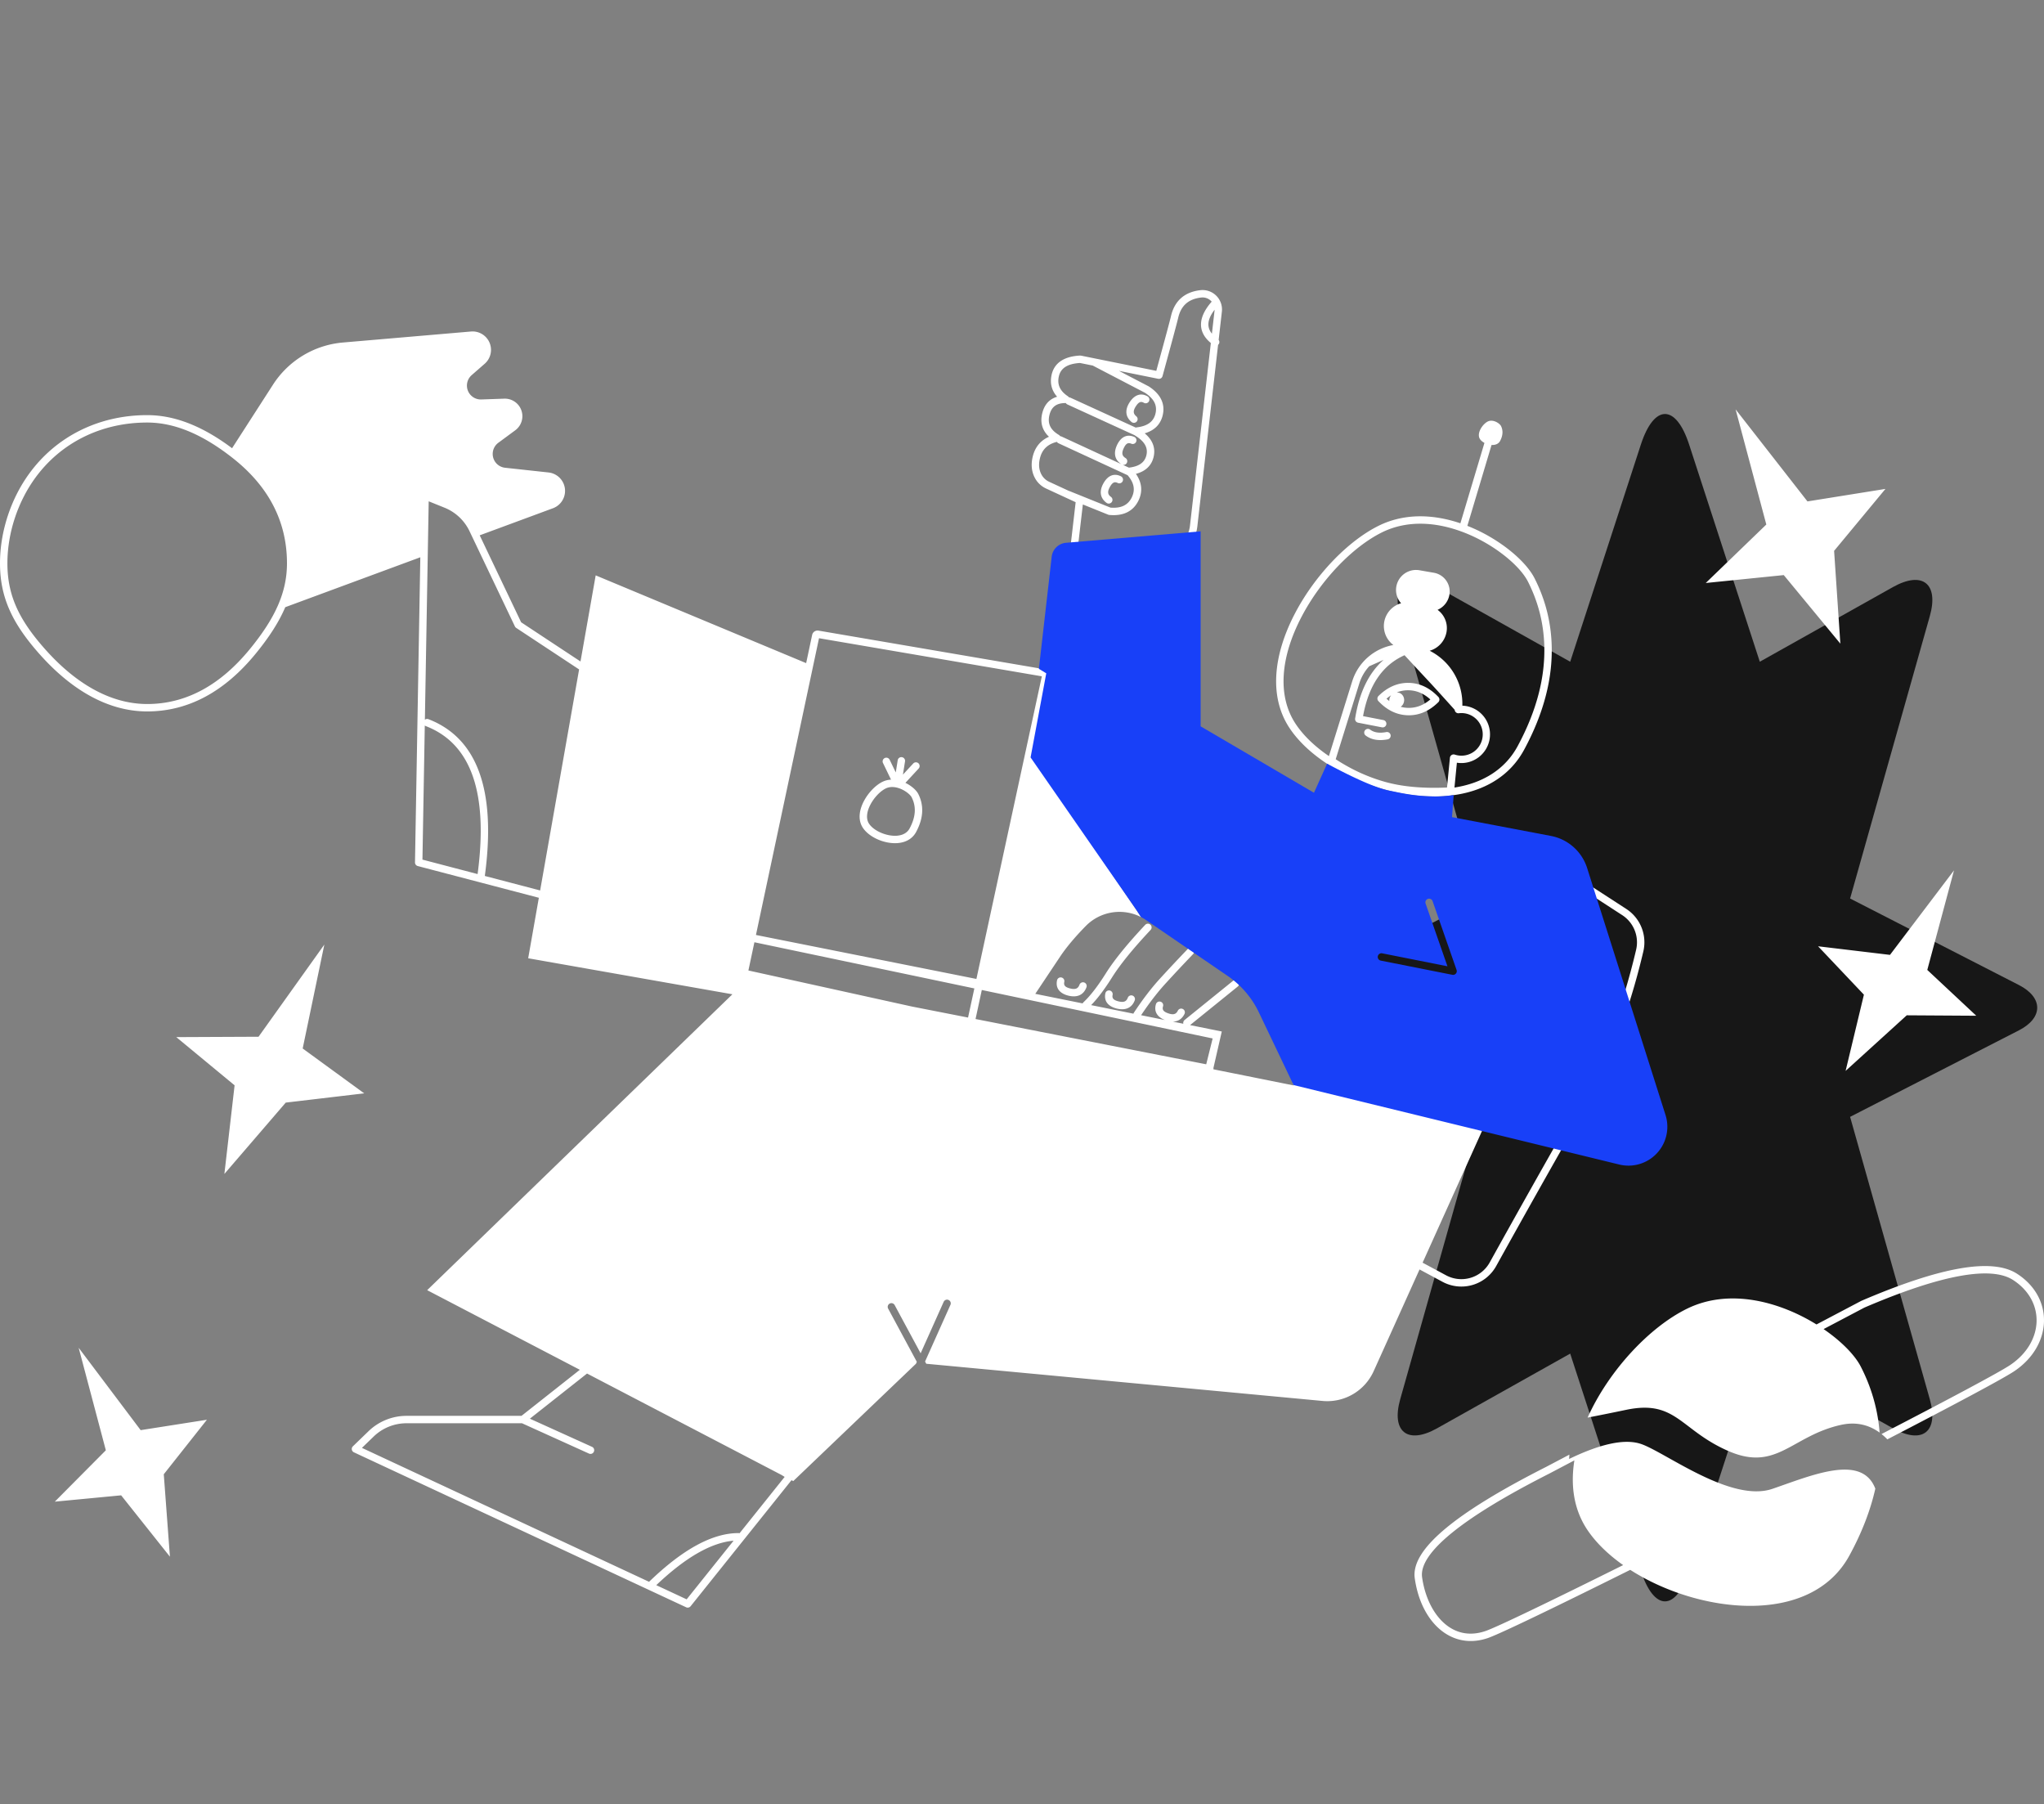 <svg width="400" height="353" fill="none" xmlns="http://www.w3.org/2000/svg"><rect width="100%" height="100%" fill="#808080" stroke="none"/><path d="M321.104 86.992L307.28 129.47l-26.055-14.606c-5.766-3.23-9.011-.677-7.216 5.682l15.6 55.252-33.051 16.939c-4.744 2.434-4.744 6.41 0 8.843l33.057 16.939-15.6 55.252c-1.794 6.36 1.45 8.912 7.217 5.682l26.048-14.612 13.824 42.483c2.598 7.99 6.852 7.99 9.456 0l13.824-42.477 26.055 14.606c5.767 3.23 9.011.678 7.216-5.682l-15.6-55.252 33.058-16.939c4.744-2.433 4.744-6.409 0-8.843l-33.058-16.939 15.6-55.252c1.795-6.359-1.449-8.912-7.216-5.682l-26.055 14.606-13.824-42.477c-2.597-7.99-6.852-7.99-9.456 0z" fill="#171717"/><path fill-rule="evenodd" clip-rule="evenodd" d="M181.261 266.824a.934.934 0 00-.037-.079l-.193-.357 4.972-11.104a.725.725 0 00-1.323-.592l-4.516 10.086-5.089-9.443a.725.725 0 00-1.276.688l5.618 10.424-.141.315a.73.73 0 00-.024.059l-24.015 22.958-.341-.177-19.747 24.665a.725.725 0 01-.872.204l-65.018-30.318a.725.725 0 01-.197-1.178l3.059-2.956a10.688 10.688 0 017.427-3.002h22.509l11.414-9.013-29.876-15.577 59.734-57.892-39.965-7.047 2.087-11.835-23.698-6.208a.725.725 0 01-.541-.714l1.042-59.699-26.43 9.766c-1.264 2.966-3.194 5.921-5.784 9.088-5.926 7.248-12.99 11.307-21.236 11.307-7.686 0-14.888-4.232-21.128-11.285C2.403 121.947 0 116.892 0 110.208c0-6.226 2.13-12.62 5.733-17.566 5.295-7.27 13.623-11.42 23.071-11.42 5.608 0 11.07 2.327 16.611 6.474l8.014-12.442a18.116 18.116 0 0113.68-8.24l25.062-2.152a3.607 3.607 0 012.681 6.31l-2.546 2.223a2.717 2.717 0 001.883 4.762l4.49-.156a3.43 3.43 0 012.154 6.188l-3.31 2.44a2.717 2.717 0 001.32 4.888l8.502.924a3.623 3.623 0 01.865 7l-14.335 5.297 8.11 17.014 11.617 7.67 2.971-16.849 41.186 17.17 1.172-5.515c.121-.57.672-.944 1.247-.845l44.32 7.576c.592.101.99.663.889 1.255l-.009.043-3.429 15.907.075.032 21.332 31.268a9.24 9.24 0 00-10.881 1.719c-2.135 2.178-3.813 4.183-5.035 6.014l-4.838 7.252 9.263 1.871a.72.72 0 01.163-.224c1.321-1.232 2.778-3.111 4.362-5.631 1.643-2.615 4.219-5.787 7.731-9.525a.725.725 0 011.056.993c-3.453 3.675-5.974 6.779-7.56 9.303-1.45 2.308-2.811 4.113-4.089 5.42l8.279 1.672a.7.7 0 01.091-.194c1.707-2.58 3.386-4.776 5.038-6.59 1.629-1.79 3.47-3.755 5.521-5.895a.725.725 0 011.047 1.002 318.878 318.878 0 00-5.497 5.869c-1.534 1.684-3.101 3.722-4.7 6.111l4.67.943c-1.531-.591-2.199-1.691-1.762-3.111a.725.725 0 011.386.426c-.202.656.054 1.047 1.039 1.384.998.342 1.527.165 1.87-.553a.725.725 0 011.307.624c-.484 1.015-1.287 1.53-2.305 1.54l2.062.416a.724.724 0 01.248-.734l9.484-7.669a.724.724 0 11.911 1.127l-9.327 7.542 6.206 1.254-1.631 7.118v.278l15.717 3.155-.157-.327 38.019 6.972-12.648 28.034 4.584 2.465a6.34 6.34 0 008.547-2.509 2713.39 2713.39 0 0116.086-28.603c5.563-9.749 9.753-20.609 12.568-32.583a6.34 6.34 0 00-2.721-6.771l-14.144-9.175a.725.725 0 01.789-1.216l14.144 9.175a7.79 7.79 0 013.343 8.319c-2.847 12.106-7.087 23.097-12.721 32.97a2746.557 2746.557 0 00-16.077 28.587 7.788 7.788 0 01-10.5 3.082l-4.496-2.417-8.979 19.903a9.965 9.965 0 01-10.013 5.823l-77.545-7.276zm-28.33 21.753l-38.051-19.839-11.188 8.834 12.187 5.517a.725.725 0 01-.598 1.32l-13.129-5.943H79.548c-2.395 0-4.697.93-6.42 2.595l-2.3 2.224 56.191 26.202c6.557-6.337 12.374-9.531 17.486-9.531.076 0 .15.011.219.033l8.827-11.026-.62-.386zm-47.228-114.356l7.625-43.244-12.31-8.127a.723.723 0 01-.255-.293l-8.88-18.63A9.242 9.242 0 0087 99.335l-3.106-1.253-.746 42.737a.722.722 0 01.707-.105c9.632 3.725 13.27 14.022 11.022 30.671l10.825 2.836zm168.403-35.933c.48.131.975.201 1.485.21 1.551.027 2.985-.514 4.321-1.646-1.296-1.178-2.709-1.769-4.261-1.796a5.945 5.945 0 00-2.335.425c.136-.006.276.009.414.046.773.207 1.221 1.041 1.001 1.862a1.59 1.59 0 01-.625.899zm-2.228-1.128a1.637 1.637 0 01.366-1.131c-.31.195-.615.419-.915.673.181.164.364.317.549.458zm-1.113-8.056l-2.811 1.251a8.875 8.875 0 00-1.953 3.387l-4.611 14.805c3.04 1.992 6.24 3.463 9.604 4.415 3.374.955 7.434 1.33 12.179 1.118l.571-5.821a.724.724 0 01.947-.617 4.166 4.166 0 005.396-3.163 4.166 4.166 0 00-4.601-4.931.725.725 0 01-.812-.669c-2.507-2.79-4.379-4.846-5.617-6.166a807.163 807.163 0 01-4.196-4.517c-4.311 1.92-7.011 5.865-8.118 11.916l3.992.775a.725.725 0 01-.277 1.423l-4.687-.911a.724.724 0 01-.577-.825c.809-5.087 2.668-8.923 5.571-11.47zm9.018-1.782a11.647 11.647 0 016.39 10.748 5.615 5.615 0 11-1.068 11.159l-.476 4.859c5.528-.853 9.914-3.557 12.364-8.098 3.782-7.011 5.391-13.547 5.217-19.626-.134-4.68-1.297-8.798-3.182-12.536-1.525-3.022-6.047-6.797-11.183-9.082-6.122-2.723-12.296-3.114-17.408-.58-5.762 2.856-11.971 9.332-15.716 16.486-4.153 7.932-4.786 15.528-1.161 20.991 1.52 2.291 3.778 4.437 6.503 6.29l4.555-14.622a10.349 10.349 0 018.058-7.112 4.634 4.634 0 011.507-8.17 3.915 3.915 0 013.603-6.455l2.823.492a3.724 3.724 0 013.03 4.308l-.002.013a3.946 3.946 0 01-2.316 2.93 4.405 4.405 0 011.741 4.417 4.67 4.67 0 01-3.279 3.588zm12.106-40.264l-4.735 15.827c.427.168.853.347 1.28.537 5.418 2.41 10.195 6.398 11.887 9.753 1.977 3.917 3.197 8.24 3.337 13.147.182 6.338-1.489 13.125-5.39 20.356-4.043 7.495-12.797 10.365-23.159 8.69-9.441-1.526-18.601-6.661-22.757-12.924-3.967-5.978-3.289-14.11 1.085-22.464 3.88-7.413 10.304-14.113 16.356-17.113 4.793-2.375 10.382-2.384 15.997-.481l4.707-15.73c-.371-.2-.684-.46-.875-.75-.72-1.099.488-2.915 1.518-3.432 1.03-.518 2.335.349 2.601.883.266.535.556 1.538-.185 2.923-.323.603-.975.819-1.667.778zm-16.323 52.889c-2.171-.038-4.12-.971-5.815-2.766a.724.724 0 01.017-1.013c1.757-1.734 3.737-2.599 5.908-2.561 2.171.038 4.12.971 5.815 2.765a.725.725 0 01-.018 1.014c-1.756 1.734-3.737 2.599-5.907 2.561zm-8.307 3.965a.724.724 0 01.871-1.158c.759.571 1.803.74 3.18.475a.725.725 0 01.274 1.423c-1.75.337-3.207.101-4.325-.74zM128.428 310.144l5.946 2.773 9.184-11.472c-4.353.37-9.406 3.256-15.13 8.699zM93.465 171.015c2.121-15.953-1.29-25.53-10.132-28.95a.706.706 0 01-.204-.12l-.458 26.242 10.794 2.828zm-64.66-33.271c7.763 0 14.44-3.838 20.113-10.775 4.835-5.913 7.241-10.972 7.241-16.761 0-8.288-3.699-15.134-10.582-20.56-5.673-4.472-11.19-6.976-16.773-6.976-8.99 0-16.88 3.932-21.9 10.823-3.424 4.7-5.455 10.797-5.455 16.713 0 6.281 2.254 11.021 7.312 16.739 5.991 6.772 12.84 10.797 20.043 10.797zm34.667 47.067l-4.238 20.332 12.038 8.775-15.353 1.811-12.008 13.955 1.998-17.337-11.41-9.431 16.098-.073 12.875-18.032zm-48.075 78.891l12.13 16.112 12.965-2.035-8.441 10.667 1.203 16.127-9.546-12.005-12.982 1.238 9.987-10.052-5.316-20.052zM339.648 80.094l14.064 18.01 15.258-2.445-10.045 12.118 1.223 18.155-11.075-13.413-15.269 1.548 11.854-11.443-6.01-22.53zm42.74 90.198l-5.228 19.479 9.585 8.963-13.603-.085-11.967 10.877 3.582-14.913-8.968-9.468 14.071 1.682 12.528-16.535zm-13.046 111.325a12.002 12.002 0 00-1.141-1.04c13.046-6.749 23.09-12.089 25.218-13.529 6.587-4.456 6.903-12.48.536-16.606-4.317-2.798-14.068-1.051-29.096 5.391l-7.991 4.209c3.486 2.385 6.116 5.089 7.27 7.329 1.599 3.103 3.268 7.449 3.693 12.925-1.943-1.413-4.432-2.197-7.539-1.515-9.653 2.12-12.568 9.238-22.021 5.133-9.453-4.104-10.229-10.106-19.997-8.084a545.068 545.068 0 01-7.588 1.53c4.175-9.266 12.192-17.781 19.534-21.343 8.391-4.07 18.228-1.235 25.257 3.119l8.732-4.599.052-.025c15.487-6.641 25.595-8.454 30.482-5.286 7.271 4.712 6.905 14.005-.512 19.022-2.136 1.446-12.017 6.705-24.889 13.369zm-2.352 9.647c-.899 4.006-2.504 8.383-5.086 13.107-7.589 13.884-29.456 11.382-42.875 2.778-14.282 7.106-25.535 12.55-27.875 13.347-7.104 2.42-13.067-3.025-14.293-11.7-.788-5.579 7.787-12.71 25.69-21.784l4.574-2.409-.06.851c6.216-3.004 10.894-3.988 14.034-2.95 4.709 1.557 17.606 11.589 25.77 8.788 7.808-2.679 17.503-6.894 20.121-.028zm-49.344 14.955c-2.875-2.026-5.284-4.343-6.968-6.833-2.715-4.013-3.359-8.766-2.581-13.657l-4.875 2.568-.01.005c-17.277 8.757-25.571 15.652-24.915 20.292.523 3.707 2.043 6.914 4.213 8.895 2.262 2.065 5.081 2.689 8.176 1.635 2.256-.769 13.096-6.01 26.96-12.905zm47.239-50.4l-.052.025.026-.011.026-.014zM219.72 90.942l1.184.548a.736.736 0 01.084-.001c1.974-.245 3.04-1.05 3.36-2.437.332-1.44-.334-2.67-2.152-3.789a.697.697 0 01-.122-.095l-13.189-6.036a.726.726 0 01-.31-.27c-1.773-.022-2.772.692-3.182 2.247-.449 1.698.121 2.968 1.814 3.976a.716.716 0 01.257.254.724.724 0 01.274.067l11.691 5.402c-1.287-.83-1.564-2.16-.84-3.718.742-1.599 1.945-2.219 3.368-1.612a.725.725 0 11-.569 1.334c-.631-.27-1.046-.056-1.485.889-.444.957-.323 1.5.355 1.917a.725.725 0 01-.538 1.324zm.945 2.034L207.13 86.72a.722.722 0 01-.306-.266c-1.81.447-2.88 1.483-3.303 3.171-.302 1.203-.212 2.246.257 3.162a3.265 3.265 0 001.535 1.474l3.867 1.788a.73.73 0 01.127.038l8.003 3.228c2.098.172 3.439-.49 4.177-2.004.709-1.453.459-2.859-.822-4.336zm-8.759 5.724l-1.39 11.982 17.496-2.754a5.797 5.797 0 004.858-5.068l4.085-35.746c-2.635-2.186-2.552-5 .166-8.095a2.353 2.353 0 00-2.056-.805c-2.489.286-3.947 1.576-4.501 3.977-.214.924-1.232 4.712-3.066 11.401a.725.725 0 01-.843.52l-7.687-1.553 5.786 3.015c.02.01.039.022.058.034 2.29 1.477 3.243 3.384 2.73 5.606-.42 1.816-1.627 3.014-3.532 3.567 1.543 1.29 2.155 2.842 1.75 4.597-.397 1.72-1.585 2.835-3.466 3.334 1.176 1.695 1.358 3.467.496 5.235-1.033 2.118-2.994 3.059-5.719 2.803a.71.71 0 01-.203-.05l-4.962-2zm1.97-27.17l-2.51-.506a.18.18 0 00-.047-.004c-2.458.155-3.76 1.03-4.112 2.641-.346 1.579.217 2.829 1.78 3.875.091.06.161.133.212.212a.725.725 0 01.289.066l12.783 5.851a.735.735 0 01.187-.048c2.139-.257 3.307-1.151 3.672-2.73.362-1.57-.287-2.88-2.076-4.044l-10.085-5.255a.724.724 0 01-.093-.057zm23.813-10.924c-1.421 1.852-1.584 3.36-.525 4.678l.51-4.463c.008-.071.013-.143.015-.215zm.795 5.892a.725.725 0 01-.111.974l-4.063 35.553a7.248 7.248 0 01-6.073 6.335l-18.439 2.902a.724.724 0 01-.832-.799l1.533-13.206-5.795-2.68a4.714 4.714 0 01-2.216-2.128c-.636-1.242-.756-2.645-.373-4.175.454-1.812 1.526-3.098 3.165-3.822-1.335-1.245-1.782-2.844-1.289-4.713.433-1.639 1.42-2.69 2.885-3.114-1.069-1.195-1.443-2.637-1.085-4.274.508-2.32 2.389-3.585 5.436-3.777.143-.009.286 0 .426.029l14.626 2.954c1.712-6.251 2.673-9.827 2.873-10.692.692-3.002 2.651-4.735 5.748-5.09a3.804 3.804 0 014.214 4.21l-.63 5.513zm-16.122 14.947a.724.724 0 11-.922 1.118c-1.219-1.006-1.33-2.384-.379-3.853.958-1.48 2.235-1.927 3.56-1.127a.726.726 0 01-.749 1.24c-.588-.354-1.029-.2-1.594.674-.574.886-.529 1.442.084 1.948zm-4.947 15.776a.725.725 0 01-.842 1.18c-1.287-.92-1.493-2.287-.647-3.818.852-1.544 2.095-2.078 3.472-1.373a.725.725 0 01-.66 1.29c-.611-.313-1.04-.128-1.543.783-.51.924-.427 1.475.22 1.938zm-25.282 96.476l-1.224 5.68 45.141 8.857 1.258-5.056-45.175-9.481zm-13.662 3.239l10.972 2.153 1.232-5.698-43.043-9.035-1.174 5.524 32.013 7.056zm12.606-5.403l12.805-59.209-43.606-7.454-12.341 58.06 43.142 8.603zm-13.894-38.362c1.143.552 2.133 1.405 2.525 2.184 1.048 2.085 1.118 4.55-.433 7.43-.965 1.793-3.01 2.466-5.356 2.087-2.088-.338-4.112-1.475-5.062-2.91-.95-1.435-.792-3.322.194-5.21.852-1.629 2.257-3.099 3.616-3.774a4.266 4.266 0 011.703-.438l-1.58-3.27a.725.725 0 011.305-.631l1.204 2.492.383-2.422a.726.726 0 011.432.226l-.416 2.626 2.015-2.18a.724.724 0 111.064.984l-2.594 2.806zm-.786 1.233c-1.113-.496-2.207-.565-3.085-.129-1.069.532-2.26 1.777-2.976 3.148-.767 1.467-.879 2.819-.271 3.739.707 1.068 2.37 2.002 4.085 2.279 1.797.291 3.222-.178 3.849-1.343 1.315-2.442 1.26-4.411.414-6.092-.246-.49-1.073-1.182-2.016-1.602zm34.848 38.279a.725.725 0 111.357.508c-.554 1.48-1.821 2.033-3.52 1.613-1.711-.424-2.549-1.486-2.224-2.999a.724.724 0 111.417.304c-.144.671.145 1.038 1.156 1.288 1.024.254 1.535.031 1.814-.714zm9.46 2.526a.725.725 0 011.358.508c-.555 1.48-1.822 2.033-3.52 1.613-1.712-.424-2.549-1.486-2.225-2.999a.725.725 0 011.417.304c-.144.671.145 1.038 1.156 1.288 1.025.254 1.535.031 1.814-.714z" fill="#fff"/><path fill-rule="evenodd" clip-rule="evenodd" d="M223.269 179.417l-.894-1.394-20.696-29.828 3.069-16.459-1.443-.879 2.508-21.939a3.08 3.08 0 012.799-2.719l26.344-2.24v38.154l22.184 12.991 2.565-5.686c5.673 3.042 9.758 4.805 12.254 5.288 2.027.392 4.855 1.124 9.212 1.124.725 0 1.829-.088 3.311-.263l-.334 4.307 19.365 3.681a9.239 9.239 0 017.081 6.28l15.339 48.316a7.608 7.608 0 01-9.055 9.694l-63.732-15.55-6.789-14.214a18.12 18.12 0 00-6.117-7.143l-15.949-10.913a9.352 9.352 0 00-1.022-.608zm47.203 7.103a.725.725 0 00-.282 1.422l14.029 2.782a.725.725 0 00.825-.95l-4.708-13.501a.726.726 0 00-1.368.477l4.291 12.306-12.787-2.536z" fill="#1840F8"/></svg>